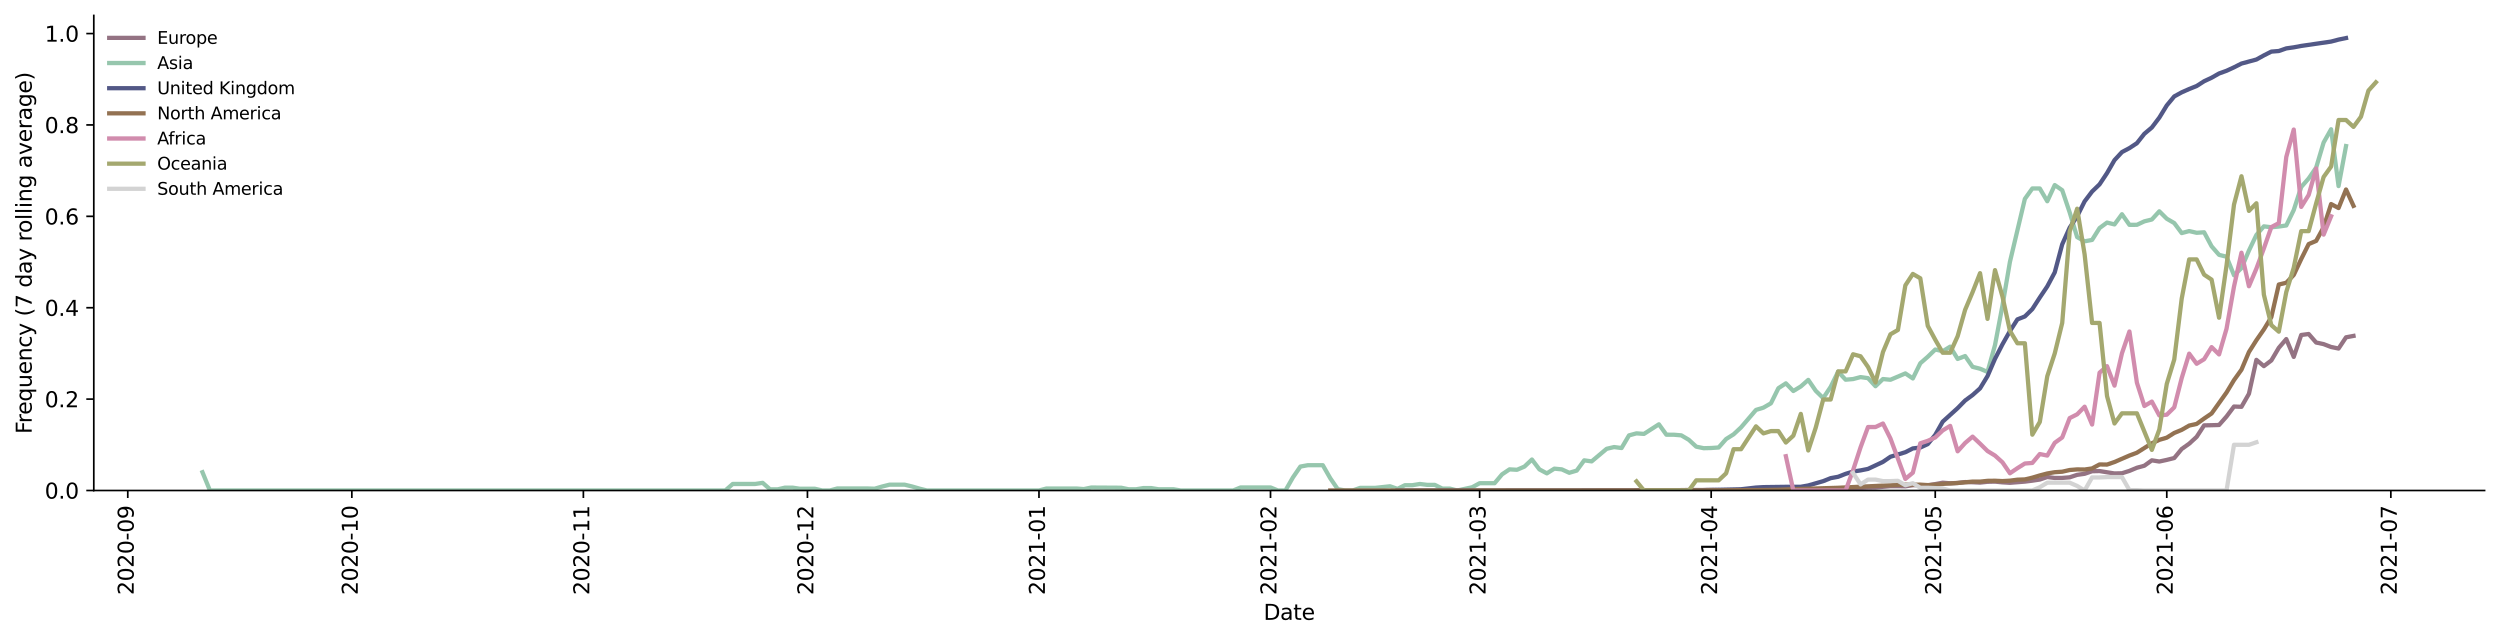 <?xml version="1.0" encoding="utf-8" standalone="no"?>
<!DOCTYPE svg PUBLIC "-//W3C//DTD SVG 1.1//EN"
  "http://www.w3.org/Graphics/SVG/1.1/DTD/svg11.dtd">
<svg height="298.621pt" version="1.1" viewBox="0 0 1166.981 298.621" width="1166.981pt" xmlns="http://www.w3.org/2000/svg" xmlns:xlink="http://www.w3.org/1999/xlink">
 <defs>
  <style type="text/css">*{stroke-linecap:butt;stroke-linejoin:round;}</style>
 </defs>
 <g id="figure_1">
  <g id="patch_1">
   <path d="M 0 298.621 
L 1166.981 298.621 
L 1166.981 0 
L 0 0 
z
" style="fill:#ffffff;"/>
  </g>
  <g id="axes_1">
   <g id="patch_2">
    <path d="M 43.781 228.96 
L 1159.781 228.96 
L 1159.781 7.2 
L 43.781 7.2 
z
" style="fill:#ffffff;"/>
   </g>
   <g id="matplotlib.axis_1">
    <g id="xtick_1">
     <g id="line2d_1">
      <defs>
       <path d="M 0 0 
L 0 3.5 
" id="m1c27487ff5" style="stroke:#000000;stroke-width:0.8;"/>
      </defs>
      <g>
       <use style="stroke:#000000;stroke-width:0.8;" x="59.644" xlink:href="#m1c27487ff5" y="228.96"/>
      </g>
     </g>
     <g id="text_1">
      <!-- 2020-09 -->
      <g transform="translate(62.404 277.743)rotate(-90)scale(0.1 -0.1)">
       <defs>
        <path d="M 1228 531 
L 3431 531 
L 3431 0 
L 469 0 
L 469 531 
Q 828 903 1448 1529 
Q 2069 2156 2228 2338 
Q 2531 2678 2651 2914 
Q 2772 3150 2772 3378 
Q 2772 3750 2511 3984 
Q 2250 4219 1831 4219 
Q 1534 4219 1204 4116 
Q 875 4013 500 3803 
L 500 4441 
Q 881 4594 1212 4672 
Q 1544 4750 1819 4750 
Q 2544 4750 2975 4387 
Q 3406 4025 3406 3419 
Q 3406 3131 3298 2873 
Q 3191 2616 2906 2266 
Q 2828 2175 2409 1742 
Q 1991 1309 1228 531 
z
" id="DejaVuSans-32" transform="scale(0.016)"/>
        <path d="M 2034 4250 
Q 1547 4250 1301 3770 
Q 1056 3291 1056 2328 
Q 1056 1369 1301 889 
Q 1547 409 2034 409 
Q 2525 409 2770 889 
Q 3016 1369 3016 2328 
Q 3016 3291 2770 3770 
Q 2525 4250 2034 4250 
z
M 2034 4750 
Q 2819 4750 3233 4129 
Q 3647 3509 3647 2328 
Q 3647 1150 3233 529 
Q 2819 -91 2034 -91 
Q 1250 -91 836 529 
Q 422 1150 422 2328 
Q 422 3509 836 4129 
Q 1250 4750 2034 4750 
z
" id="DejaVuSans-30" transform="scale(0.016)"/>
        <path d="M 313 2009 
L 1997 2009 
L 1997 1497 
L 313 1497 
L 313 2009 
z
" id="DejaVuSans-2d" transform="scale(0.016)"/>
        <path d="M 703 97 
L 703 672 
Q 941 559 1184 500 
Q 1428 441 1663 441 
Q 2288 441 2617 861 
Q 2947 1281 2994 2138 
Q 2813 1869 2534 1725 
Q 2256 1581 1919 1581 
Q 1219 1581 811 2004 
Q 403 2428 403 3163 
Q 403 3881 828 4315 
Q 1253 4750 1959 4750 
Q 2769 4750 3195 4129 
Q 3622 3509 3622 2328 
Q 3622 1225 3098 567 
Q 2575 -91 1691 -91 
Q 1453 -91 1209 -44 
Q 966 3 703 97 
z
M 1959 2075 
Q 2384 2075 2632 2365 
Q 2881 2656 2881 3163 
Q 2881 3666 2632 3958 
Q 2384 4250 1959 4250 
Q 1534 4250 1286 3958 
Q 1038 3666 1038 3163 
Q 1038 2656 1286 2365 
Q 1534 2075 1959 2075 
z
" id="DejaVuSans-39" transform="scale(0.016)"/>
       </defs>
       <use xlink:href="#DejaVuSans-32"/>
       <use x="63.623" xlink:href="#DejaVuSans-30"/>
       <use x="127.246" xlink:href="#DejaVuSans-32"/>
       <use x="190.869" xlink:href="#DejaVuSans-30"/>
       <use x="254.492" xlink:href="#DejaVuSans-2d"/>
       <use x="290.576" xlink:href="#DejaVuSans-30"/>
       <use x="354.199" xlink:href="#DejaVuSans-39"/>
      </g>
     </g>
    </g>
    <g id="xtick_2">
     <g id="line2d_2">
      <g>
       <use style="stroke:#000000;stroke-width:0.8;" x="164.237" xlink:href="#m1c27487ff5" y="228.96"/>
      </g>
     </g>
     <g id="text_2">
      <!-- 2020-10 -->
      <g transform="translate(166.996 277.743)rotate(-90)scale(0.1 -0.1)">
       <defs>
        <path d="M 794 531 
L 1825 531 
L 1825 4091 
L 703 3866 
L 703 4441 
L 1819 4666 
L 2450 4666 
L 2450 531 
L 3481 531 
L 3481 0 
L 794 0 
L 794 531 
z
" id="DejaVuSans-31" transform="scale(0.016)"/>
       </defs>
       <use xlink:href="#DejaVuSans-32"/>
       <use x="63.623" xlink:href="#DejaVuSans-30"/>
       <use x="127.246" xlink:href="#DejaVuSans-32"/>
       <use x="190.869" xlink:href="#DejaVuSans-30"/>
       <use x="254.492" xlink:href="#DejaVuSans-2d"/>
       <use x="290.576" xlink:href="#DejaVuSans-31"/>
       <use x="354.199" xlink:href="#DejaVuSans-30"/>
      </g>
     </g>
    </g>
    <g id="xtick_3">
     <g id="line2d_3">
      <g>
       <use style="stroke:#000000;stroke-width:0.8;" x="272.315" xlink:href="#m1c27487ff5" y="228.96"/>
      </g>
     </g>
     <g id="text_3">
      <!-- 2020-11 -->
      <g transform="translate(275.075 277.743)rotate(-90)scale(0.1 -0.1)">
       <use xlink:href="#DejaVuSans-32"/>
       <use x="63.623" xlink:href="#DejaVuSans-30"/>
       <use x="127.246" xlink:href="#DejaVuSans-32"/>
       <use x="190.869" xlink:href="#DejaVuSans-30"/>
       <use x="254.492" xlink:href="#DejaVuSans-2d"/>
       <use x="290.576" xlink:href="#DejaVuSans-31"/>
       <use x="354.199" xlink:href="#DejaVuSans-31"/>
      </g>
     </g>
    </g>
    <g id="xtick_4">
     <g id="line2d_4">
      <g>
       <use style="stroke:#000000;stroke-width:0.8;" x="376.908" xlink:href="#m1c27487ff5" y="228.96"/>
      </g>
     </g>
     <g id="text_4">
      <!-- 2020-12 -->
      <g transform="translate(379.667 277.743)rotate(-90)scale(0.1 -0.1)">
       <use xlink:href="#DejaVuSans-32"/>
       <use x="63.623" xlink:href="#DejaVuSans-30"/>
       <use x="127.246" xlink:href="#DejaVuSans-32"/>
       <use x="190.869" xlink:href="#DejaVuSans-30"/>
       <use x="254.492" xlink:href="#DejaVuSans-2d"/>
       <use x="290.576" xlink:href="#DejaVuSans-31"/>
       <use x="354.199" xlink:href="#DejaVuSans-32"/>
      </g>
     </g>
    </g>
    <g id="xtick_5">
     <g id="line2d_5">
      <g>
       <use style="stroke:#000000;stroke-width:0.8;" x="484.986" xlink:href="#m1c27487ff5" y="228.96"/>
      </g>
     </g>
     <g id="text_5">
      <!-- 2021-01 -->
      <g transform="translate(487.746 277.743)rotate(-90)scale(0.1 -0.1)">
       <use xlink:href="#DejaVuSans-32"/>
       <use x="63.623" xlink:href="#DejaVuSans-30"/>
       <use x="127.246" xlink:href="#DejaVuSans-32"/>
       <use x="190.869" xlink:href="#DejaVuSans-31"/>
       <use x="254.492" xlink:href="#DejaVuSans-2d"/>
       <use x="290.576" xlink:href="#DejaVuSans-30"/>
       <use x="354.199" xlink:href="#DejaVuSans-31"/>
      </g>
     </g>
    </g>
    <g id="xtick_6">
     <g id="line2d_6">
      <g>
       <use style="stroke:#000000;stroke-width:0.8;" x="593.065" xlink:href="#m1c27487ff5" y="228.96"/>
      </g>
     </g>
     <g id="text_6">
      <!-- 2021-02 -->
      <g transform="translate(595.825 277.743)rotate(-90)scale(0.1 -0.1)">
       <use xlink:href="#DejaVuSans-32"/>
       <use x="63.623" xlink:href="#DejaVuSans-30"/>
       <use x="127.246" xlink:href="#DejaVuSans-32"/>
       <use x="190.869" xlink:href="#DejaVuSans-31"/>
       <use x="254.492" xlink:href="#DejaVuSans-2d"/>
       <use x="290.576" xlink:href="#DejaVuSans-30"/>
       <use x="354.199" xlink:href="#DejaVuSans-32"/>
      </g>
     </g>
    </g>
    <g id="xtick_7">
     <g id="line2d_7">
      <g>
       <use style="stroke:#000000;stroke-width:0.8;" x="690.685" xlink:href="#m1c27487ff5" y="228.96"/>
      </g>
     </g>
     <g id="text_7">
      <!-- 2021-03 -->
      <g transform="translate(693.444 277.743)rotate(-90)scale(0.1 -0.1)">
       <defs>
        <path d="M 2597 2516 
Q 3050 2419 3304 2112 
Q 3559 1806 3559 1356 
Q 3559 666 3084 287 
Q 2609 -91 1734 -91 
Q 1441 -91 1130 -33 
Q 819 25 488 141 
L 488 750 
Q 750 597 1062 519 
Q 1375 441 1716 441 
Q 2309 441 2620 675 
Q 2931 909 2931 1356 
Q 2931 1769 2642 2001 
Q 2353 2234 1838 2234 
L 1294 2234 
L 1294 2753 
L 1863 2753 
Q 2328 2753 2575 2939 
Q 2822 3125 2822 3475 
Q 2822 3834 2567 4026 
Q 2313 4219 1838 4219 
Q 1578 4219 1281 4162 
Q 984 4106 628 3988 
L 628 4550 
Q 988 4650 1302 4700 
Q 1616 4750 1894 4750 
Q 2613 4750 3031 4423 
Q 3450 4097 3450 3541 
Q 3450 3153 3228 2886 
Q 3006 2619 2597 2516 
z
" id="DejaVuSans-33" transform="scale(0.016)"/>
       </defs>
       <use xlink:href="#DejaVuSans-32"/>
       <use x="63.623" xlink:href="#DejaVuSans-30"/>
       <use x="127.246" xlink:href="#DejaVuSans-32"/>
       <use x="190.869" xlink:href="#DejaVuSans-31"/>
       <use x="254.492" xlink:href="#DejaVuSans-2d"/>
       <use x="290.576" xlink:href="#DejaVuSans-30"/>
       <use x="354.199" xlink:href="#DejaVuSans-33"/>
      </g>
     </g>
    </g>
    <g id="xtick_8">
     <g id="line2d_8">
      <g>
       <use style="stroke:#000000;stroke-width:0.8;" x="798.763" xlink:href="#m1c27487ff5" y="228.96"/>
      </g>
     </g>
     <g id="text_8">
      <!-- 2021-04 -->
      <g transform="translate(801.523 277.743)rotate(-90)scale(0.1 -0.1)">
       <defs>
        <path d="M 2419 4116 
L 825 1625 
L 2419 1625 
L 2419 4116 
z
M 2253 4666 
L 3047 4666 
L 3047 1625 
L 3713 1625 
L 3713 1100 
L 3047 1100 
L 3047 0 
L 2419 0 
L 2419 1100 
L 313 1100 
L 313 1709 
L 2253 4666 
z
" id="DejaVuSans-34" transform="scale(0.016)"/>
       </defs>
       <use xlink:href="#DejaVuSans-32"/>
       <use x="63.623" xlink:href="#DejaVuSans-30"/>
       <use x="127.246" xlink:href="#DejaVuSans-32"/>
       <use x="190.869" xlink:href="#DejaVuSans-31"/>
       <use x="254.492" xlink:href="#DejaVuSans-2d"/>
       <use x="290.576" xlink:href="#DejaVuSans-30"/>
       <use x="354.199" xlink:href="#DejaVuSans-34"/>
      </g>
     </g>
    </g>
    <g id="xtick_9">
     <g id="line2d_9">
      <g>
       <use style="stroke:#000000;stroke-width:0.8;" x="903.356" xlink:href="#m1c27487ff5" y="228.96"/>
      </g>
     </g>
     <g id="text_9">
      <!-- 2021-05 -->
      <g transform="translate(906.115 277.743)rotate(-90)scale(0.1 -0.1)">
       <defs>
        <path d="M 691 4666 
L 3169 4666 
L 3169 4134 
L 1269 4134 
L 1269 2991 
Q 1406 3038 1543 3061 
Q 1681 3084 1819 3084 
Q 2600 3084 3056 2656 
Q 3513 2228 3513 1497 
Q 3513 744 3044 326 
Q 2575 -91 1722 -91 
Q 1428 -91 1123 -41 
Q 819 9 494 109 
L 494 744 
Q 775 591 1075 516 
Q 1375 441 1709 441 
Q 2250 441 2565 725 
Q 2881 1009 2881 1497 
Q 2881 1984 2565 2268 
Q 2250 2553 1709 2553 
Q 1456 2553 1204 2497 
Q 953 2441 691 2322 
L 691 4666 
z
" id="DejaVuSans-35" transform="scale(0.016)"/>
       </defs>
       <use xlink:href="#DejaVuSans-32"/>
       <use x="63.623" xlink:href="#DejaVuSans-30"/>
       <use x="127.246" xlink:href="#DejaVuSans-32"/>
       <use x="190.869" xlink:href="#DejaVuSans-31"/>
       <use x="254.492" xlink:href="#DejaVuSans-2d"/>
       <use x="290.576" xlink:href="#DejaVuSans-30"/>
       <use x="354.199" xlink:href="#DejaVuSans-35"/>
      </g>
     </g>
    </g>
    <g id="xtick_10">
     <g id="line2d_10">
      <g>
       <use style="stroke:#000000;stroke-width:0.8;" x="1011.434" xlink:href="#m1c27487ff5" y="228.96"/>
      </g>
     </g>
     <g id="text_10">
      <!-- 2021-06 -->
      <g transform="translate(1014.194 277.743)rotate(-90)scale(0.1 -0.1)">
       <defs>
        <path d="M 2113 2584 
Q 1688 2584 1439 2293 
Q 1191 2003 1191 1497 
Q 1191 994 1439 701 
Q 1688 409 2113 409 
Q 2538 409 2786 701 
Q 3034 994 3034 1497 
Q 3034 2003 2786 2293 
Q 2538 2584 2113 2584 
z
M 3366 4563 
L 3366 3988 
Q 3128 4100 2886 4159 
Q 2644 4219 2406 4219 
Q 1781 4219 1451 3797 
Q 1122 3375 1075 2522 
Q 1259 2794 1537 2939 
Q 1816 3084 2150 3084 
Q 2853 3084 3261 2657 
Q 3669 2231 3669 1497 
Q 3669 778 3244 343 
Q 2819 -91 2113 -91 
Q 1303 -91 875 529 
Q 447 1150 447 2328 
Q 447 3434 972 4092 
Q 1497 4750 2381 4750 
Q 2619 4750 2861 4703 
Q 3103 4656 3366 4563 
z
" id="DejaVuSans-36" transform="scale(0.016)"/>
       </defs>
       <use xlink:href="#DejaVuSans-32"/>
       <use x="63.623" xlink:href="#DejaVuSans-30"/>
       <use x="127.246" xlink:href="#DejaVuSans-32"/>
       <use x="190.869" xlink:href="#DejaVuSans-31"/>
       <use x="254.492" xlink:href="#DejaVuSans-2d"/>
       <use x="290.576" xlink:href="#DejaVuSans-30"/>
       <use x="354.199" xlink:href="#DejaVuSans-36"/>
      </g>
     </g>
    </g>
    <g id="xtick_11">
     <g id="line2d_11">
      <g>
       <use style="stroke:#000000;stroke-width:0.8;" x="1116.027" xlink:href="#m1c27487ff5" y="228.96"/>
      </g>
     </g>
     <g id="text_11">
      <!-- 2021-07 -->
      <g transform="translate(1118.786 277.743)rotate(-90)scale(0.1 -0.1)">
       <defs>
        <path d="M 525 4666 
L 3525 4666 
L 3525 4397 
L 1831 0 
L 1172 0 
L 2766 4134 
L 525 4134 
L 525 4666 
z
" id="DejaVuSans-37" transform="scale(0.016)"/>
       </defs>
       <use xlink:href="#DejaVuSans-32"/>
       <use x="63.623" xlink:href="#DejaVuSans-30"/>
       <use x="127.246" xlink:href="#DejaVuSans-32"/>
       <use x="190.869" xlink:href="#DejaVuSans-31"/>
       <use x="254.492" xlink:href="#DejaVuSans-2d"/>
       <use x="290.576" xlink:href="#DejaVuSans-30"/>
       <use x="354.199" xlink:href="#DejaVuSans-37"/>
      </g>
     </g>
    </g>
    <g id="text_12">
     <!-- Date -->
     <g transform="translate(589.83 289.341)scale(0.1 -0.1)">
      <defs>
       <path d="M 1259 4147 
L 1259 519 
L 2022 519 
Q 2988 519 3436 956 
Q 3884 1394 3884 2338 
Q 3884 3275 3436 3711 
Q 2988 4147 2022 4147 
L 1259 4147 
z
M 628 4666 
L 1925 4666 
Q 3281 4666 3915 4102 
Q 4550 3538 4550 2338 
Q 4550 1131 3912 565 
Q 3275 0 1925 0 
L 628 0 
L 628 4666 
z
" id="DejaVuSans-44" transform="scale(0.016)"/>
       <path d="M 2194 1759 
Q 1497 1759 1228 1600 
Q 959 1441 959 1056 
Q 959 750 1161 570 
Q 1363 391 1709 391 
Q 2188 391 2477 730 
Q 2766 1069 2766 1631 
L 2766 1759 
L 2194 1759 
z
M 3341 1997 
L 3341 0 
L 2766 0 
L 2766 531 
Q 2569 213 2275 61 
Q 1981 -91 1556 -91 
Q 1019 -91 701 211 
Q 384 513 384 1019 
Q 384 1609 779 1909 
Q 1175 2209 1959 2209 
L 2766 2209 
L 2766 2266 
Q 2766 2663 2505 2880 
Q 2244 3097 1772 3097 
Q 1472 3097 1187 3025 
Q 903 2953 641 2809 
L 641 3341 
Q 956 3463 1253 3523 
Q 1550 3584 1831 3584 
Q 2591 3584 2966 3190 
Q 3341 2797 3341 1997 
z
" id="DejaVuSans-61" transform="scale(0.016)"/>
       <path d="M 1172 4494 
L 1172 3500 
L 2356 3500 
L 2356 3053 
L 1172 3053 
L 1172 1153 
Q 1172 725 1289 603 
Q 1406 481 1766 481 
L 2356 481 
L 2356 0 
L 1766 0 
Q 1100 0 847 248 
Q 594 497 594 1153 
L 594 3053 
L 172 3053 
L 172 3500 
L 594 3500 
L 594 4494 
L 1172 4494 
z
" id="DejaVuSans-74" transform="scale(0.016)"/>
       <path d="M 3597 1894 
L 3597 1613 
L 953 1613 
Q 991 1019 1311 708 
Q 1631 397 2203 397 
Q 2534 397 2845 478 
Q 3156 559 3463 722 
L 3463 178 
Q 3153 47 2828 -22 
Q 2503 -91 2169 -91 
Q 1331 -91 842 396 
Q 353 884 353 1716 
Q 353 2575 817 3079 
Q 1281 3584 2069 3584 
Q 2775 3584 3186 3129 
Q 3597 2675 3597 1894 
z
M 3022 2063 
Q 3016 2534 2758 2815 
Q 2500 3097 2075 3097 
Q 1594 3097 1305 2825 
Q 1016 2553 972 2059 
L 3022 2063 
z
" id="DejaVuSans-65" transform="scale(0.016)"/>
      </defs>
      <use xlink:href="#DejaVuSans-44"/>
      <use x="77.002" xlink:href="#DejaVuSans-61"/>
      <use x="138.281" xlink:href="#DejaVuSans-74"/>
      <use x="177.49" xlink:href="#DejaVuSans-65"/>
     </g>
    </g>
   </g>
   <g id="matplotlib.axis_2">
    <g id="ytick_1">
     <g id="line2d_12">
      <defs>
       <path d="M 0 0 
L -3.5 0 
" id="m894c822cef" style="stroke:#000000;stroke-width:0.8;"/>
      </defs>
      <g>
       <use style="stroke:#000000;stroke-width:0.8;" x="43.781" xlink:href="#m894c822cef" y="228.96"/>
      </g>
     </g>
     <g id="text_13">
      <!-- 0.0 -->
      <g transform="translate(20.878 232.759)scale(0.1 -0.1)">
       <defs>
        <path d="M 684 794 
L 1344 794 
L 1344 0 
L 684 0 
L 684 794 
z
" id="DejaVuSans-2e" transform="scale(0.016)"/>
       </defs>
       <use xlink:href="#DejaVuSans-30"/>
       <use x="63.623" xlink:href="#DejaVuSans-2e"/>
       <use x="95.41" xlink:href="#DejaVuSans-30"/>
      </g>
     </g>
    </g>
    <g id="ytick_2">
     <g id="line2d_13">
      <g>
       <use style="stroke:#000000;stroke-width:0.8;" x="43.781" xlink:href="#m894c822cef" y="186.301"/>
      </g>
     </g>
     <g id="text_14">
      <!-- 0.2 -->
      <g transform="translate(20.878 190.1)scale(0.1 -0.1)">
       <use xlink:href="#DejaVuSans-30"/>
       <use x="63.623" xlink:href="#DejaVuSans-2e"/>
       <use x="95.41" xlink:href="#DejaVuSans-32"/>
      </g>
     </g>
    </g>
    <g id="ytick_3">
     <g id="line2d_14">
      <g>
       <use style="stroke:#000000;stroke-width:0.8;" x="43.781" xlink:href="#m894c822cef" y="143.642"/>
      </g>
     </g>
     <g id="text_15">
      <!-- 0.4 -->
      <g transform="translate(20.878 147.441)scale(0.1 -0.1)">
       <use xlink:href="#DejaVuSans-30"/>
       <use x="63.623" xlink:href="#DejaVuSans-2e"/>
       <use x="95.41" xlink:href="#DejaVuSans-34"/>
      </g>
     </g>
    </g>
    <g id="ytick_4">
     <g id="line2d_15">
      <g>
       <use style="stroke:#000000;stroke-width:0.8;" x="43.781" xlink:href="#m894c822cef" y="100.983"/>
      </g>
     </g>
     <g id="text_16">
      <!-- 0.6 -->
      <g transform="translate(20.878 104.782)scale(0.1 -0.1)">
       <use xlink:href="#DejaVuSans-30"/>
       <use x="63.623" xlink:href="#DejaVuSans-2e"/>
       <use x="95.41" xlink:href="#DejaVuSans-36"/>
      </g>
     </g>
    </g>
    <g id="ytick_5">
     <g id="line2d_16">
      <g>
       <use style="stroke:#000000;stroke-width:0.8;" x="43.781" xlink:href="#m894c822cef" y="58.323"/>
      </g>
     </g>
     <g id="text_17">
      <!-- 0.8 -->
      <g transform="translate(20.878 62.123)scale(0.1 -0.1)">
       <defs>
        <path d="M 2034 2216 
Q 1584 2216 1326 1975 
Q 1069 1734 1069 1313 
Q 1069 891 1326 650 
Q 1584 409 2034 409 
Q 2484 409 2743 651 
Q 3003 894 3003 1313 
Q 3003 1734 2745 1975 
Q 2488 2216 2034 2216 
z
M 1403 2484 
Q 997 2584 770 2862 
Q 544 3141 544 3541 
Q 544 4100 942 4425 
Q 1341 4750 2034 4750 
Q 2731 4750 3128 4425 
Q 3525 4100 3525 3541 
Q 3525 3141 3298 2862 
Q 3072 2584 2669 2484 
Q 3125 2378 3379 2068 
Q 3634 1759 3634 1313 
Q 3634 634 3220 271 
Q 2806 -91 2034 -91 
Q 1263 -91 848 271 
Q 434 634 434 1313 
Q 434 1759 690 2068 
Q 947 2378 1403 2484 
z
M 1172 3481 
Q 1172 3119 1398 2916 
Q 1625 2713 2034 2713 
Q 2441 2713 2670 2916 
Q 2900 3119 2900 3481 
Q 2900 3844 2670 4047 
Q 2441 4250 2034 4250 
Q 1625 4250 1398 4047 
Q 1172 3844 1172 3481 
z
" id="DejaVuSans-38" transform="scale(0.016)"/>
       </defs>
       <use xlink:href="#DejaVuSans-30"/>
       <use x="63.623" xlink:href="#DejaVuSans-2e"/>
       <use x="95.41" xlink:href="#DejaVuSans-38"/>
      </g>
     </g>
    </g>
    <g id="ytick_6">
     <g id="line2d_17">
      <g>
       <use style="stroke:#000000;stroke-width:0.8;" x="43.781" xlink:href="#m894c822cef" y="15.664"/>
      </g>
     </g>
     <g id="text_18">
      <!-- 1.0 -->
      <g transform="translate(20.878 19.464)scale(0.1 -0.1)">
       <use xlink:href="#DejaVuSans-31"/>
       <use x="63.623" xlink:href="#DejaVuSans-2e"/>
       <use x="95.41" xlink:href="#DejaVuSans-30"/>
      </g>
     </g>
    </g>
    <g id="text_19">
     <!-- Frequency (7 day rolling average) -->
     <g transform="translate(14.798 202.529)rotate(-90)scale(0.1 -0.1)">
      <defs>
       <path d="M 628 4666 
L 3309 4666 
L 3309 4134 
L 1259 4134 
L 1259 2759 
L 3109 2759 
L 3109 2228 
L 1259 2228 
L 1259 0 
L 628 0 
L 628 4666 
z
" id="DejaVuSans-46" transform="scale(0.016)"/>
       <path d="M 2631 2963 
Q 2534 3019 2420 3045 
Q 2306 3072 2169 3072 
Q 1681 3072 1420 2755 
Q 1159 2438 1159 1844 
L 1159 0 
L 581 0 
L 581 3500 
L 1159 3500 
L 1159 2956 
Q 1341 3275 1631 3429 
Q 1922 3584 2338 3584 
Q 2397 3584 2469 3576 
Q 2541 3569 2628 3553 
L 2631 2963 
z
" id="DejaVuSans-72" transform="scale(0.016)"/>
       <path d="M 947 1747 
Q 947 1113 1208 752 
Q 1469 391 1925 391 
Q 2381 391 2643 752 
Q 2906 1113 2906 1747 
Q 2906 2381 2643 2742 
Q 2381 3103 1925 3103 
Q 1469 3103 1208 2742 
Q 947 2381 947 1747 
z
M 2906 525 
Q 2725 213 2448 61 
Q 2172 -91 1784 -91 
Q 1150 -91 751 415 
Q 353 922 353 1747 
Q 353 2572 751 3078 
Q 1150 3584 1784 3584 
Q 2172 3584 2448 3432 
Q 2725 3281 2906 2969 
L 2906 3500 
L 3481 3500 
L 3481 -1331 
L 2906 -1331 
L 2906 525 
z
" id="DejaVuSans-71" transform="scale(0.016)"/>
       <path d="M 544 1381 
L 544 3500 
L 1119 3500 
L 1119 1403 
Q 1119 906 1312 657 
Q 1506 409 1894 409 
Q 2359 409 2629 706 
Q 2900 1003 2900 1516 
L 2900 3500 
L 3475 3500 
L 3475 0 
L 2900 0 
L 2900 538 
Q 2691 219 2414 64 
Q 2138 -91 1772 -91 
Q 1169 -91 856 284 
Q 544 659 544 1381 
z
M 1991 3584 
L 1991 3584 
z
" id="DejaVuSans-75" transform="scale(0.016)"/>
       <path d="M 3513 2113 
L 3513 0 
L 2938 0 
L 2938 2094 
Q 2938 2591 2744 2837 
Q 2550 3084 2163 3084 
Q 1697 3084 1428 2787 
Q 1159 2491 1159 1978 
L 1159 0 
L 581 0 
L 581 3500 
L 1159 3500 
L 1159 2956 
Q 1366 3272 1645 3428 
Q 1925 3584 2291 3584 
Q 2894 3584 3203 3211 
Q 3513 2838 3513 2113 
z
" id="DejaVuSans-6e" transform="scale(0.016)"/>
       <path d="M 3122 3366 
L 3122 2828 
Q 2878 2963 2633 3030 
Q 2388 3097 2138 3097 
Q 1578 3097 1268 2742 
Q 959 2388 959 1747 
Q 959 1106 1268 751 
Q 1578 397 2138 397 
Q 2388 397 2633 464 
Q 2878 531 3122 666 
L 3122 134 
Q 2881 22 2623 -34 
Q 2366 -91 2075 -91 
Q 1284 -91 818 406 
Q 353 903 353 1747 
Q 353 2603 823 3093 
Q 1294 3584 2113 3584 
Q 2378 3584 2631 3529 
Q 2884 3475 3122 3366 
z
" id="DejaVuSans-63" transform="scale(0.016)"/>
       <path d="M 2059 -325 
Q 1816 -950 1584 -1140 
Q 1353 -1331 966 -1331 
L 506 -1331 
L 506 -850 
L 844 -850 
Q 1081 -850 1212 -737 
Q 1344 -625 1503 -206 
L 1606 56 
L 191 3500 
L 800 3500 
L 1894 763 
L 2988 3500 
L 3597 3500 
L 2059 -325 
z
" id="DejaVuSans-79" transform="scale(0.016)"/>
       <path id="DejaVuSans-20" transform="scale(0.016)"/>
       <path d="M 1984 4856 
Q 1566 4138 1362 3434 
Q 1159 2731 1159 2009 
Q 1159 1288 1364 580 
Q 1569 -128 1984 -844 
L 1484 -844 
Q 1016 -109 783 600 
Q 550 1309 550 2009 
Q 550 2706 781 3412 
Q 1013 4119 1484 4856 
L 1984 4856 
z
" id="DejaVuSans-28" transform="scale(0.016)"/>
       <path d="M 2906 2969 
L 2906 4863 
L 3481 4863 
L 3481 0 
L 2906 0 
L 2906 525 
Q 2725 213 2448 61 
Q 2172 -91 1784 -91 
Q 1150 -91 751 415 
Q 353 922 353 1747 
Q 353 2572 751 3078 
Q 1150 3584 1784 3584 
Q 2172 3584 2448 3432 
Q 2725 3281 2906 2969 
z
M 947 1747 
Q 947 1113 1208 752 
Q 1469 391 1925 391 
Q 2381 391 2643 752 
Q 2906 1113 2906 1747 
Q 2906 2381 2643 2742 
Q 2381 3103 1925 3103 
Q 1469 3103 1208 2742 
Q 947 2381 947 1747 
z
" id="DejaVuSans-64" transform="scale(0.016)"/>
       <path d="M 1959 3097 
Q 1497 3097 1228 2736 
Q 959 2375 959 1747 
Q 959 1119 1226 758 
Q 1494 397 1959 397 
Q 2419 397 2687 759 
Q 2956 1122 2956 1747 
Q 2956 2369 2687 2733 
Q 2419 3097 1959 3097 
z
M 1959 3584 
Q 2709 3584 3137 3096 
Q 3566 2609 3566 1747 
Q 3566 888 3137 398 
Q 2709 -91 1959 -91 
Q 1206 -91 779 398 
Q 353 888 353 1747 
Q 353 2609 779 3096 
Q 1206 3584 1959 3584 
z
" id="DejaVuSans-6f" transform="scale(0.016)"/>
       <path d="M 603 4863 
L 1178 4863 
L 1178 0 
L 603 0 
L 603 4863 
z
" id="DejaVuSans-6c" transform="scale(0.016)"/>
       <path d="M 603 3500 
L 1178 3500 
L 1178 0 
L 603 0 
L 603 3500 
z
M 603 4863 
L 1178 4863 
L 1178 4134 
L 603 4134 
L 603 4863 
z
" id="DejaVuSans-69" transform="scale(0.016)"/>
       <path d="M 2906 1791 
Q 2906 2416 2648 2759 
Q 2391 3103 1925 3103 
Q 1463 3103 1205 2759 
Q 947 2416 947 1791 
Q 947 1169 1205 825 
Q 1463 481 1925 481 
Q 2391 481 2648 825 
Q 2906 1169 2906 1791 
z
M 3481 434 
Q 3481 -459 3084 -895 
Q 2688 -1331 1869 -1331 
Q 1566 -1331 1297 -1286 
Q 1028 -1241 775 -1147 
L 775 -588 
Q 1028 -725 1275 -790 
Q 1522 -856 1778 -856 
Q 2344 -856 2625 -561 
Q 2906 -266 2906 331 
L 2906 616 
Q 2728 306 2450 153 
Q 2172 0 1784 0 
Q 1141 0 747 490 
Q 353 981 353 1791 
Q 353 2603 747 3093 
Q 1141 3584 1784 3584 
Q 2172 3584 2450 3431 
Q 2728 3278 2906 2969 
L 2906 3500 
L 3481 3500 
L 3481 434 
z
" id="DejaVuSans-67" transform="scale(0.016)"/>
       <path d="M 191 3500 
L 800 3500 
L 1894 563 
L 2988 3500 
L 3597 3500 
L 2284 0 
L 1503 0 
L 191 3500 
z
" id="DejaVuSans-76" transform="scale(0.016)"/>
       <path d="M 513 4856 
L 1013 4856 
Q 1481 4119 1714 3412 
Q 1947 2706 1947 2009 
Q 1947 1309 1714 600 
Q 1481 -109 1013 -844 
L 513 -844 
Q 928 -128 1133 580 
Q 1338 1288 1338 2009 
Q 1338 2731 1133 3434 
Q 928 4138 513 4856 
z
" id="DejaVuSans-29" transform="scale(0.016)"/>
      </defs>
      <use xlink:href="#DejaVuSans-46"/>
      <use x="50.27" xlink:href="#DejaVuSans-72"/>
      <use x="89.133" xlink:href="#DejaVuSans-65"/>
      <use x="150.656" xlink:href="#DejaVuSans-71"/>
      <use x="214.133" xlink:href="#DejaVuSans-75"/>
      <use x="277.512" xlink:href="#DejaVuSans-65"/>
      <use x="339.035" xlink:href="#DejaVuSans-6e"/>
      <use x="402.414" xlink:href="#DejaVuSans-63"/>
      <use x="457.395" xlink:href="#DejaVuSans-79"/>
      <use x="516.574" xlink:href="#DejaVuSans-20"/>
      <use x="548.361" xlink:href="#DejaVuSans-28"/>
      <use x="587.375" xlink:href="#DejaVuSans-37"/>
      <use x="650.998" xlink:href="#DejaVuSans-20"/>
      <use x="682.785" xlink:href="#DejaVuSans-64"/>
      <use x="746.262" xlink:href="#DejaVuSans-61"/>
      <use x="807.541" xlink:href="#DejaVuSans-79"/>
      <use x="866.721" xlink:href="#DejaVuSans-20"/>
      <use x="898.508" xlink:href="#DejaVuSans-72"/>
      <use x="937.371" xlink:href="#DejaVuSans-6f"/>
      <use x="998.553" xlink:href="#DejaVuSans-6c"/>
      <use x="1026.336" xlink:href="#DejaVuSans-6c"/>
      <use x="1054.119" xlink:href="#DejaVuSans-69"/>
      <use x="1081.902" xlink:href="#DejaVuSans-6e"/>
      <use x="1145.281" xlink:href="#DejaVuSans-67"/>
      <use x="1208.758" xlink:href="#DejaVuSans-20"/>
      <use x="1240.545" xlink:href="#DejaVuSans-61"/>
      <use x="1301.824" xlink:href="#DejaVuSans-76"/>
      <use x="1361.004" xlink:href="#DejaVuSans-65"/>
      <use x="1422.527" xlink:href="#DejaVuSans-72"/>
      <use x="1463.641" xlink:href="#DejaVuSans-61"/>
      <use x="1524.92" xlink:href="#DejaVuSans-67"/>
      <use x="1588.396" xlink:href="#DejaVuSans-65"/>
      <use x="1649.92" xlink:href="#DejaVuSans-29"/>
     </g>
    </g>
   </g>
   <g id="line2d_18">
    <path clip-path="url(#pa8b61e7e83)" d="M 763.899 228.931 
L 767.386 228.926 
L 770.872 228.859 
L 774.359 228.859 
L 777.845 228.859 
L 781.331 228.859 
L 784.818 228.771 
L 788.304 228.725 
L 791.791 228.725 
L 795.277 228.725 
L 798.763 228.685 
L 802.25 228.775 
L 805.736 228.889 
L 809.223 228.889 
L 812.709 228.824 
L 816.195 228.815 
L 819.682 228.727 
L 823.168 228.674 
L 826.655 228.606 
L 830.141 228.671 
L 833.628 228.591 
L 837.114 228.635 
L 840.6 228.641 
L 844.087 228.603 
L 847.573 228.537 
L 851.06 228.609 
L 854.546 228.442 
L 858.032 228.226 
L 861.519 228.128 
L 865.005 227.995 
L 868.492 227.75 
L 871.978 227.612 
L 875.464 227.567 
L 878.951 227.24 
L 882.437 226.945 
L 885.924 226.938 
L 889.41 227.006 
L 892.897 226.496 
L 896.383 226.474 
L 899.869 226.566 
L 903.356 225.979 
L 906.842 225.32 
L 910.329 225.6 
L 913.815 225.441 
L 917.301 225.033 
L 920.788 225.101 
L 924.274 225.272 
L 927.761 224.897 
L 931.247 224.818 
L 934.733 225.157 
L 938.22 225.368 
L 941.706 225.088 
L 945.193 224.811 
L 948.679 224.372 
L 952.166 223.847 
L 955.652 222.667 
L 959.138 223.111 
L 962.625 223.088 
L 966.111 222.81 
L 969.598 221.656 
L 973.084 221.161 
L 976.57 219.969 
L 980.057 219.883 
L 983.543 220.458 
L 987.03 221.002 
L 990.516 220.914 
L 994.002 219.805 
L 997.489 218.346 
L 1000.975 217.389 
L 1004.462 214.88 
L 1007.948 215.437 
L 1011.434 214.677 
L 1014.921 213.805 
L 1018.407 209.575 
L 1021.894 207.113 
L 1025.38 203.908 
L 1028.867 198.562 
L 1032.353 198.482 
L 1035.839 198.38 
L 1039.326 194.421 
L 1042.812 189.766 
L 1046.299 189.899 
L 1049.785 183.821 
L 1053.271 167.986 
L 1056.758 170.903 
L 1060.244 168.255 
L 1063.731 162.351 
L 1067.217 158.281 
L 1070.703 166.596 
L 1074.19 156.374 
L 1077.676 155.907 
L 1081.163 159.891 
L 1084.649 160.635 
L 1088.136 161.973 
L 1091.622 162.691 
L 1095.108 157.457 
L 1098.595 156.803 
" style="fill:none;stroke:#947383;stroke-linecap:square;stroke-width:2;"/>
   </g>
   <g id="line2d_19">
    <path clip-path="url(#pa8b61e7e83)" d="M 94.509 220.428 
L 97.995 228.96 
L 338.557 228.96 
L 342.044 225.913 
L 352.503 225.913 
L 355.989 225.386 
L 359.476 228.433 
L 362.962 228.433 
L 366.449 227.628 
L 369.935 227.628 
L 373.421 228.155 
L 380.394 228.155 
L 383.881 228.96 
L 387.367 228.96 
L 390.853 228.012 
L 404.799 228.012 
L 408.285 228.124 
L 411.772 227.108 
L 415.258 226.237 
L 422.231 226.237 
L 425.718 227.074 
L 429.204 228.089 
L 432.69 228.96 
L 484.986 228.96 
L 488.473 228.033 
L 502.419 228.033 
L 505.905 228.304 
L 509.391 227.581 
L 523.337 227.668 
L 526.823 228.391 
L 530.31 228.391 
L 533.796 227.815 
L 537.283 227.815 
L 540.769 228.384 
L 547.742 228.384 
L 551.228 228.96 
L 575.633 228.96 
L 579.12 227.538 
L 593.065 227.538 
L 596.552 228.96 
L 600.038 228.96 
L 603.524 222.866 
L 607.011 217.787 
L 610.497 217.151 
L 617.47 217.151 
L 620.957 223.245 
L 624.443 228.323 
L 627.929 228.96 
L 631.416 228.96 
L 634.902 227.741 
L 641.875 227.741 
L 648.848 226.988 
L 652.334 228.207 
L 655.821 226.478 
L 659.307 226.478 
L 662.793 225.919 
L 666.28 226.342 
L 669.766 226.342 
L 673.253 228.071 
L 676.739 228.071 
L 680.225 228.96 
L 687.198 227.448 
L 690.685 225.561 
L 697.658 225.561 
L 701.144 221.424 
L 704.63 219.093 
L 708.117 219.296 
L 711.603 217.799 
L 715.09 214.502 
L 718.576 219.099 
L 722.062 220.957 
L 725.549 218.763 
L 729.035 219.099 
L 732.522 220.69 
L 736.008 219.667 
L 739.494 214.886 
L 742.981 215.369 
L 749.954 209.507 
L 753.44 208.681 
L 756.927 209.14 
L 760.413 203.234 
L 763.899 202.288 
L 767.386 202.542 
L 774.359 198.063 
L 777.845 202.913 
L 781.331 202.927 
L 784.818 203.217 
L 788.304 205.282 
L 791.791 208.499 
L 795.277 209.216 
L 798.763 209.126 
L 802.25 208.881 
L 805.736 204.939 
L 809.223 202.747 
L 812.709 199.492 
L 819.682 191.345 
L 823.168 190.277 
L 826.655 188.261 
L 830.141 181.211 
L 833.628 178.943 
L 837.114 182.515 
L 840.6 180.4 
L 844.087 177.332 
L 847.573 182.427 
L 851.06 185.827 
L 854.546 180.573 
L 858.032 173.504 
L 861.519 177.238 
L 865.005 176.942 
L 868.492 176.025 
L 871.978 176.515 
L 875.464 180.284 
L 878.951 176.931 
L 882.437 177.274 
L 889.41 174.309 
L 892.897 176.657 
L 896.383 169.569 
L 899.869 166.531 
L 903.356 163.154 
L 906.842 163.963 
L 910.329 161.812 
L 913.815 167.547 
L 917.301 166.208 
L 920.788 171.233 
L 924.274 172.117 
L 927.761 173.605 
L 931.247 161.099 
L 934.733 142.642 
L 938.22 122.237 
L 945.193 92.838 
L 948.679 87.974 
L 952.166 87.984 
L 955.652 93.938 
L 959.138 86.395 
L 962.625 88.783 
L 966.111 99.159 
L 969.598 110.686 
L 973.084 112.649 
L 976.57 112 
L 980.057 106.45 
L 983.543 103.895 
L 987.03 104.758 
L 990.516 100.002 
L 994.002 104.956 
L 997.489 104.944 
L 1000.975 103.32 
L 1004.462 102.467 
L 1007.948 98.637 
L 1011.434 102.103 
L 1014.921 104.122 
L 1018.407 108.798 
L 1021.894 107.862 
L 1025.38 108.663 
L 1028.867 108.43 
L 1032.353 114.969 
L 1035.839 118.965 
L 1039.326 119.821 
L 1042.812 128.496 
L 1046.299 125.16 
L 1049.785 116.97 
L 1053.271 109.669 
L 1056.758 105.66 
L 1060.244 106.088 
L 1063.731 105.752 
L 1067.217 105.248 
L 1070.703 98.053 
L 1074.19 87.283 
L 1077.676 83.3 
L 1081.163 78.233 
L 1084.649 66.533 
L 1088.136 60.341 
L 1091.622 86.851 
L 1095.108 68.187 
L 1095.108 68.187 
" style="fill:none;stroke:#96c6ad;stroke-linecap:square;stroke-width:2;"/>
   </g>
   <g id="line2d_20">
    <path clip-path="url(#pa8b61e7e83)" d="M 652.334 228.941 
L 673.253 228.96 
L 791.791 228.856 
L 812.709 228.38 
L 819.682 227.586 
L 823.168 227.389 
L 833.628 227.246 
L 840.6 227.222 
L 844.087 226.608 
L 851.06 224.597 
L 854.546 223.198 
L 858.032 222.557 
L 861.519 221.19 
L 865.005 220.115 
L 868.492 219.58 
L 871.978 218.876 
L 878.951 215.6 
L 882.437 213.207 
L 889.41 211.088 
L 892.897 209.322 
L 896.383 208.906 
L 899.869 207.305 
L 903.356 202.994 
L 906.842 196.82 
L 913.815 190.511 
L 917.301 186.96 
L 920.788 184.4 
L 924.274 181.283 
L 927.761 175.557 
L 931.247 167.491 
L 934.733 160.719 
L 938.22 154.562 
L 941.706 149.092 
L 945.193 147.717 
L 948.679 144.276 
L 952.166 138.874 
L 955.652 133.686 
L 959.138 127.142 
L 962.625 114.053 
L 966.111 106.277 
L 969.598 100.965 
L 973.084 93.997 
L 976.57 89.404 
L 980.057 86.045 
L 983.543 80.801 
L 987.03 74.753 
L 990.516 70.989 
L 994.002 69.137 
L 997.489 66.838 
L 1000.975 62.443 
L 1004.462 59.513 
L 1007.948 54.909 
L 1011.434 49.216 
L 1014.921 45.008 
L 1018.407 43.098 
L 1021.894 41.551 
L 1025.38 40.15 
L 1028.867 37.922 
L 1032.353 36.287 
L 1035.839 34.302 
L 1039.326 33.042 
L 1042.812 31.433 
L 1046.299 29.667 
L 1053.271 27.783 
L 1056.758 25.857 
L 1060.244 24.089 
L 1063.731 23.811 
L 1067.217 22.592 
L 1070.703 22.094 
L 1074.19 21.441 
L 1088.136 19.406 
L 1091.622 18.482 
L 1095.108 17.76 
L 1095.108 17.76 
" style="fill:none;stroke:#525886;stroke-linecap:square;stroke-width:2;"/>
   </g>
   <g id="line2d_21">
    <path clip-path="url(#pa8b61e7e83)" d="M 620.957 228.937 
L 638.389 228.96 
L 795.277 228.876 
L 802.25 228.856 
L 823.168 228.732 
L 830.141 228.613 
L 837.114 228.321 
L 858.032 227.695 
L 885.924 226.346 
L 889.41 226.251 
L 896.383 226.224 
L 899.869 226.445 
L 903.356 226.229 
L 906.842 225.885 
L 913.815 225.464 
L 920.788 224.805 
L 924.274 224.819 
L 927.761 224.454 
L 931.247 224.408 
L 934.733 224.569 
L 938.22 224.378 
L 941.706 223.917 
L 945.193 223.79 
L 948.679 222.968 
L 952.166 221.932 
L 955.652 221.013 
L 959.138 220.424 
L 962.625 220.191 
L 966.111 219.399 
L 969.598 219.116 
L 973.084 219.169 
L 976.57 218.663 
L 980.057 216.803 
L 983.543 216.861 
L 987.03 215.661 
L 994.002 212.636 
L 997.489 211.328 
L 1004.462 206.924 
L 1007.948 205.323 
L 1011.434 204.291 
L 1014.921 202.098 
L 1018.407 200.653 
L 1021.894 198.647 
L 1025.38 197.879 
L 1028.867 195.368 
L 1032.353 193.004 
L 1039.326 183.214 
L 1042.812 177.43 
L 1046.299 172.579 
L 1049.785 164.329 
L 1053.271 158.803 
L 1056.758 153.788 
L 1060.244 148.026 
L 1063.731 132.816 
L 1067.217 131.984 
L 1070.703 128.336 
L 1074.19 120.928 
L 1077.676 113.934 
L 1081.163 112.453 
L 1084.649 106.093 
L 1088.136 95.251 
L 1091.622 97.11 
L 1095.108 88.46 
L 1098.595 96.092 
L 1098.595 96.092 
" style="fill:none;stroke:#937252;stroke-linecap:square;stroke-width:2;"/>
   </g>
   <g id="line2d_22">
    <path clip-path="url(#pa8b61e7e83)" d="M 833.628 212.963 
L 837.114 228.96 
L 840.6 228.96 
L 844.087 228.96 
L 847.573 228.96 
L 851.06 228.96 
L 854.546 228.96 
L 858.032 228.96 
L 861.519 228.96 
L 865.005 219.48 
L 868.492 208.815 
L 871.978 199.336 
L 875.464 199.336 
L 878.951 197.695 
L 882.437 204.665 
L 885.924 214.075 
L 889.41 223.555 
L 892.897 220.647 
L 896.383 206.93 
L 899.869 205.783 
L 903.356 204.194 
L 906.842 200.912 
L 910.329 198.802 
L 913.815 210.663 
L 917.301 206.791 
L 920.788 203.818 
L 924.274 207.099 
L 927.761 210.538 
L 931.247 212.659 
L 934.733 215.811 
L 938.22 220.918 
L 941.706 218.548 
L 945.193 216.364 
L 948.679 216.099 
L 952.166 211.942 
L 955.652 212.653 
L 959.138 206.7 
L 962.625 204.19 
L 966.111 195.166 
L 969.598 193.401 
L 973.084 189.846 
L 976.57 198.17 
L 980.057 173.972 
L 983.543 170.925 
L 987.03 180.004 
L 990.516 164.895 
L 994.002 154.738 
L 997.489 178.646 
L 1000.975 189.514 
L 1004.462 187.451 
L 1007.948 193.926 
L 1011.434 193.573 
L 1014.921 190.138 
L 1018.407 176.469 
L 1021.894 165.086 
L 1025.38 169.809 
L 1028.867 167.679 
L 1032.353 162.036 
L 1035.839 165.449 
L 1039.326 153.451 
L 1042.812 133.77 
L 1046.299 117.97 
L 1049.785 133.612 
L 1053.271 125.382 
L 1056.758 115.948 
L 1060.244 106 
L 1063.731 104.165 
L 1067.217 73.274 
L 1070.703 60.476 
L 1074.19 96.572 
L 1077.676 91.008 
L 1081.163 78.623 
L 1084.649 109.514 
L 1088.136 100.983 
" style="fill:none;stroke:#d18cad;stroke-linecap:square;stroke-width:2;"/>
   </g>
   <g id="line2d_23">
    <path clip-path="url(#pa8b61e7e83)" d="M 763.899 224.694 
L 767.386 228.96 
L 770.872 228.96 
L 774.359 228.96 
L 777.845 228.96 
L 781.331 228.96 
L 784.818 228.96 
L 788.304 228.96 
L 791.791 224.22 
L 795.277 224.22 
L 798.763 224.22 
L 802.25 224.22 
L 805.736 220.939 
L 809.223 209.681 
L 812.709 209.681 
L 816.195 204.349 
L 819.682 199.017 
L 823.168 202.298 
L 826.655 201.232 
L 830.141 201.232 
L 833.628 206.564 
L 837.114 203.365 
L 840.6 193.208 
L 844.087 210.271 
L 847.573 199.606 
L 851.06 186.481 
L 854.546 186.481 
L 858.032 173.369 
L 861.519 173.369 
L 865.005 165.37 
L 868.492 166.308 
L 871.978 171.285 
L 875.464 178.556 
L 878.951 164.337 
L 882.437 156.057 
L 885.924 154.026 
L 889.41 133.204 
L 892.897 127.872 
L 896.383 129.903 
L 899.869 152.106 
L 903.356 158.569 
L 906.842 164.664 
L 910.329 164.664 
L 913.815 156.944 
L 917.301 144.621 
L 920.788 136.38 
L 924.274 127.515 
L 927.761 148.845 
L 931.247 126.093 
L 934.733 138.417 
L 938.22 154.414 
L 941.706 160.231 
L 945.193 160.231 
L 948.679 202.891 
L 952.166 196.966 
L 955.652 175.636 
L 959.138 164.971 
L 962.625 150.752 
L 966.111 108.092 
L 969.598 97.428 
L 973.084 118.757 
L 976.57 150.752 
L 980.057 150.752 
L 983.543 184.879 
L 987.03 197.677 
L 990.516 192.937 
L 994.002 192.937 
L 997.489 192.937 
L 1000.975 201.469 
L 1004.462 210 
L 1007.948 200.521 
L 1011.434 179.191 
L 1014.921 167.815 
L 1018.407 139.376 
L 1021.894 121.093 
L 1025.38 121.093 
L 1028.867 128.203 
L 1032.353 130.53 
L 1035.839 148.305 
L 1039.326 123.928 
L 1042.812 95.489 
L 1046.299 82.285 
L 1049.785 98.443 
L 1053.271 94.888 
L 1056.758 137.548 
L 1060.244 151.767 
L 1063.731 154.814 
L 1067.217 136.329 
L 1070.703 124.953 
L 1074.19 107.889 
L 1077.676 107.889 
L 1081.163 94.939 
L 1084.649 82.615 
L 1088.136 77.74 
L 1091.622 56.023 
L 1095.108 56.023 
L 1098.595 59.222 
L 1102.081 54.482 
L 1105.568 42.294 
L 1109.054 38.416 
" style="fill:none;stroke:#a4a86f;stroke-linecap:square;stroke-width:2;"/>
   </g>
   <g id="line2d_24">
    <path clip-path="url(#pa8b61e7e83)" d="M 865.005 220.784 
L 868.492 226.116 
L 871.978 223.871 
L 875.464 223.871 
L 878.951 224.582 
L 882.437 224.582 
L 885.924 224.438 
L 889.41 226.492 
L 892.897 225.565 
L 896.383 227.698 
L 899.869 227.698 
L 903.356 227.842 
L 906.842 228.033 
L 910.329 228.96 
L 913.815 228.96 
L 917.301 228.96 
L 920.788 228.96 
L 924.274 228.96 
L 927.761 228.96 
L 931.247 228.96 
L 934.733 228.96 
L 938.22 228.96 
L 941.706 228.96 
L 945.193 228.96 
L 948.679 228.96 
L 952.166 227.436 
L 955.652 225.317 
L 959.138 225.317 
L 962.625 225.317 
L 966.111 225.317 
L 969.598 226.84 
L 973.084 228.96 
L 976.57 222.866 
L 980.057 222.866 
L 983.543 222.702 
L 987.03 222.702 
L 990.516 222.702 
L 994.002 228.796 
L 997.489 228.796 
L 1000.975 228.96 
L 1004.462 228.96 
L 1007.948 228.96 
L 1011.434 228.96 
L 1014.921 228.96 
L 1018.407 228.96 
L 1021.894 228.96 
L 1025.38 228.96 
L 1028.867 228.96 
L 1032.353 228.96 
L 1035.839 228.96 
L 1039.326 228.96 
L 1042.812 207.63 
L 1046.299 207.63 
L 1049.785 207.63 
L 1053.271 206.445 
" style="fill:none;stroke:#d3d3d3;stroke-linecap:square;stroke-width:2;"/>
   </g>
   <g id="patch_3">
    <path d="M 43.781 228.96 
L 43.781 7.2 
" style="fill:none;stroke:#000000;stroke-linecap:square;stroke-linejoin:miter;stroke-width:0.8;"/>
   </g>
   <g id="patch_4">
    <path d="M 43.781 228.96 
L 1159.781 228.96 
" style="fill:none;stroke:#000000;stroke-linecap:square;stroke-linejoin:miter;stroke-width:0.8;"/>
   </g>
   <g id="legend_1">
    <g id="line2d_25">
     <path d="M 50.981 17.679 
L 66.981 17.679 
" style="fill:none;stroke:#947383;stroke-linecap:square;stroke-width:2;"/>
    </g>
    <g id="line2d_26"/>
    <g id="text_20">
     <!-- Europe -->
     <g transform="translate(73.381 20.479)scale(0.08 -0.08)">
      <defs>
       <path d="M 628 4666 
L 3578 4666 
L 3578 4134 
L 1259 4134 
L 1259 2753 
L 3481 2753 
L 3481 2222 
L 1259 2222 
L 1259 531 
L 3634 531 
L 3634 0 
L 628 0 
L 628 4666 
z
" id="DejaVuSans-45" transform="scale(0.016)"/>
       <path d="M 1159 525 
L 1159 -1331 
L 581 -1331 
L 581 3500 
L 1159 3500 
L 1159 2969 
Q 1341 3281 1617 3432 
Q 1894 3584 2278 3584 
Q 2916 3584 3314 3078 
Q 3713 2572 3713 1747 
Q 3713 922 3314 415 
Q 2916 -91 2278 -91 
Q 1894 -91 1617 61 
Q 1341 213 1159 525 
z
M 3116 1747 
Q 3116 2381 2855 2742 
Q 2594 3103 2138 3103 
Q 1681 3103 1420 2742 
Q 1159 2381 1159 1747 
Q 1159 1113 1420 752 
Q 1681 391 2138 391 
Q 2594 391 2855 752 
Q 3116 1113 3116 1747 
z
" id="DejaVuSans-70" transform="scale(0.016)"/>
      </defs>
      <use xlink:href="#DejaVuSans-45"/>
      <use x="63.184" xlink:href="#DejaVuSans-75"/>
      <use x="126.562" xlink:href="#DejaVuSans-72"/>
      <use x="165.426" xlink:href="#DejaVuSans-6f"/>
      <use x="226.607" xlink:href="#DejaVuSans-70"/>
      <use x="290.084" xlink:href="#DejaVuSans-65"/>
     </g>
    </g>
    <g id="line2d_27">
     <path d="M 50.981 29.421 
L 66.981 29.421 
" style="fill:none;stroke:#96c6ad;stroke-linecap:square;stroke-width:2;"/>
    </g>
    <g id="line2d_28"/>
    <g id="text_21">
     <!-- Asia -->
     <g transform="translate(73.381 32.221)scale(0.08 -0.08)">
      <defs>
       <path d="M 2188 4044 
L 1331 1722 
L 3047 1722 
L 2188 4044 
z
M 1831 4666 
L 2547 4666 
L 4325 0 
L 3669 0 
L 3244 1197 
L 1141 1197 
L 716 0 
L 50 0 
L 1831 4666 
z
" id="DejaVuSans-41" transform="scale(0.016)"/>
       <path d="M 2834 3397 
L 2834 2853 
Q 2591 2978 2328 3040 
Q 2066 3103 1784 3103 
Q 1356 3103 1142 2972 
Q 928 2841 928 2578 
Q 928 2378 1081 2264 
Q 1234 2150 1697 2047 
L 1894 2003 
Q 2506 1872 2764 1633 
Q 3022 1394 3022 966 
Q 3022 478 2636 193 
Q 2250 -91 1575 -91 
Q 1294 -91 989 -36 
Q 684 19 347 128 
L 347 722 
Q 666 556 975 473 
Q 1284 391 1588 391 
Q 1994 391 2212 530 
Q 2431 669 2431 922 
Q 2431 1156 2273 1281 
Q 2116 1406 1581 1522 
L 1381 1569 
Q 847 1681 609 1914 
Q 372 2147 372 2553 
Q 372 3047 722 3315 
Q 1072 3584 1716 3584 
Q 2034 3584 2315 3537 
Q 2597 3491 2834 3397 
z
" id="DejaVuSans-73" transform="scale(0.016)"/>
      </defs>
      <use xlink:href="#DejaVuSans-41"/>
      <use x="68.408" xlink:href="#DejaVuSans-73"/>
      <use x="120.508" xlink:href="#DejaVuSans-69"/>
      <use x="148.291" xlink:href="#DejaVuSans-61"/>
     </g>
    </g>
    <g id="line2d_29">
     <path d="M 50.981 41.164 
L 66.981 41.164 
" style="fill:none;stroke:#525886;stroke-linecap:square;stroke-width:2;"/>
    </g>
    <g id="line2d_30"/>
    <g id="text_22">
     <!-- United Kingdom -->
     <g transform="translate(73.381 43.964)scale(0.08 -0.08)">
      <defs>
       <path d="M 556 4666 
L 1191 4666 
L 1191 1831 
Q 1191 1081 1462 751 
Q 1734 422 2344 422 
Q 2950 422 3222 751 
Q 3494 1081 3494 1831 
L 3494 4666 
L 4128 4666 
L 4128 1753 
Q 4128 841 3676 375 
Q 3225 -91 2344 -91 
Q 1459 -91 1007 375 
Q 556 841 556 1753 
L 556 4666 
z
" id="DejaVuSans-55" transform="scale(0.016)"/>
       <path d="M 628 4666 
L 1259 4666 
L 1259 2694 
L 3353 4666 
L 4166 4666 
L 1850 2491 
L 4331 0 
L 3500 0 
L 1259 2247 
L 1259 0 
L 628 0 
L 628 4666 
z
" id="DejaVuSans-4b" transform="scale(0.016)"/>
       <path d="M 3328 2828 
Q 3544 3216 3844 3400 
Q 4144 3584 4550 3584 
Q 5097 3584 5394 3201 
Q 5691 2819 5691 2113 
L 5691 0 
L 5113 0 
L 5113 2094 
Q 5113 2597 4934 2840 
Q 4756 3084 4391 3084 
Q 3944 3084 3684 2787 
Q 3425 2491 3425 1978 
L 3425 0 
L 2847 0 
L 2847 2094 
Q 2847 2600 2669 2842 
Q 2491 3084 2119 3084 
Q 1678 3084 1418 2786 
Q 1159 2488 1159 1978 
L 1159 0 
L 581 0 
L 581 3500 
L 1159 3500 
L 1159 2956 
Q 1356 3278 1631 3431 
Q 1906 3584 2284 3584 
Q 2666 3584 2933 3390 
Q 3200 3197 3328 2828 
z
" id="DejaVuSans-6d" transform="scale(0.016)"/>
      </defs>
      <use xlink:href="#DejaVuSans-55"/>
      <use x="73.193" xlink:href="#DejaVuSans-6e"/>
      <use x="136.572" xlink:href="#DejaVuSans-69"/>
      <use x="164.355" xlink:href="#DejaVuSans-74"/>
      <use x="203.564" xlink:href="#DejaVuSans-65"/>
      <use x="265.088" xlink:href="#DejaVuSans-64"/>
      <use x="328.564" xlink:href="#DejaVuSans-20"/>
      <use x="360.352" xlink:href="#DejaVuSans-4b"/>
      <use x="425.928" xlink:href="#DejaVuSans-69"/>
      <use x="453.711" xlink:href="#DejaVuSans-6e"/>
      <use x="517.09" xlink:href="#DejaVuSans-67"/>
      <use x="580.566" xlink:href="#DejaVuSans-64"/>
      <use x="644.043" xlink:href="#DejaVuSans-6f"/>
      <use x="705.225" xlink:href="#DejaVuSans-6d"/>
     </g>
    </g>
    <g id="line2d_31">
     <path d="M 50.981 52.906 
L 66.981 52.906 
" style="fill:none;stroke:#937252;stroke-linecap:square;stroke-width:2;"/>
    </g>
    <g id="line2d_32"/>
    <g id="text_23">
     <!-- North America -->
     <g transform="translate(73.381 55.706)scale(0.08 -0.08)">
      <defs>
       <path d="M 628 4666 
L 1478 4666 
L 3547 763 
L 3547 4666 
L 4159 4666 
L 4159 0 
L 3309 0 
L 1241 3903 
L 1241 0 
L 628 0 
L 628 4666 
z
" id="DejaVuSans-4e" transform="scale(0.016)"/>
       <path d="M 3513 2113 
L 3513 0 
L 2938 0 
L 2938 2094 
Q 2938 2591 2744 2837 
Q 2550 3084 2163 3084 
Q 1697 3084 1428 2787 
Q 1159 2491 1159 1978 
L 1159 0 
L 581 0 
L 581 4863 
L 1159 4863 
L 1159 2956 
Q 1366 3272 1645 3428 
Q 1925 3584 2291 3584 
Q 2894 3584 3203 3211 
Q 3513 2838 3513 2113 
z
" id="DejaVuSans-68" transform="scale(0.016)"/>
      </defs>
      <use xlink:href="#DejaVuSans-4e"/>
      <use x="74.805" xlink:href="#DejaVuSans-6f"/>
      <use x="135.986" xlink:href="#DejaVuSans-72"/>
      <use x="177.1" xlink:href="#DejaVuSans-74"/>
      <use x="216.309" xlink:href="#DejaVuSans-68"/>
      <use x="279.688" xlink:href="#DejaVuSans-20"/>
      <use x="311.475" xlink:href="#DejaVuSans-41"/>
      <use x="379.883" xlink:href="#DejaVuSans-6d"/>
      <use x="477.295" xlink:href="#DejaVuSans-65"/>
      <use x="538.818" xlink:href="#DejaVuSans-72"/>
      <use x="579.932" xlink:href="#DejaVuSans-69"/>
      <use x="607.715" xlink:href="#DejaVuSans-63"/>
      <use x="662.695" xlink:href="#DejaVuSans-61"/>
     </g>
    </g>
    <g id="line2d_33">
     <path d="M 50.981 64.649 
L 66.981 64.649 
" style="fill:none;stroke:#d18cad;stroke-linecap:square;stroke-width:2;"/>
    </g>
    <g id="line2d_34"/>
    <g id="text_24">
     <!-- Africa -->
     <g transform="translate(73.381 67.449)scale(0.08 -0.08)">
      <defs>
       <path d="M 2375 4863 
L 2375 4384 
L 1825 4384 
Q 1516 4384 1395 4259 
Q 1275 4134 1275 3809 
L 1275 3500 
L 2222 3500 
L 2222 3053 
L 1275 3053 
L 1275 0 
L 697 0 
L 697 3053 
L 147 3053 
L 147 3500 
L 697 3500 
L 697 3744 
Q 697 4328 969 4595 
Q 1241 4863 1831 4863 
L 2375 4863 
z
" id="DejaVuSans-66" transform="scale(0.016)"/>
      </defs>
      <use xlink:href="#DejaVuSans-41"/>
      <use x="64.783" xlink:href="#DejaVuSans-66"/>
      <use x="99.988" xlink:href="#DejaVuSans-72"/>
      <use x="141.102" xlink:href="#DejaVuSans-69"/>
      <use x="168.885" xlink:href="#DejaVuSans-63"/>
      <use x="223.865" xlink:href="#DejaVuSans-61"/>
     </g>
    </g>
    <g id="line2d_35">
     <path d="M 50.981 76.391 
L 66.981 76.391 
" style="fill:none;stroke:#a4a86f;stroke-linecap:square;stroke-width:2;"/>
    </g>
    <g id="line2d_36"/>
    <g id="text_25">
     <!-- Oceania -->
     <g transform="translate(73.381 79.191)scale(0.08 -0.08)">
      <defs>
       <path d="M 2522 4238 
Q 1834 4238 1429 3725 
Q 1025 3213 1025 2328 
Q 1025 1447 1429 934 
Q 1834 422 2522 422 
Q 3209 422 3611 934 
Q 4013 1447 4013 2328 
Q 4013 3213 3611 3725 
Q 3209 4238 2522 4238 
z
M 2522 4750 
Q 3503 4750 4090 4092 
Q 4678 3434 4678 2328 
Q 4678 1225 4090 567 
Q 3503 -91 2522 -91 
Q 1538 -91 948 565 
Q 359 1222 359 2328 
Q 359 3434 948 4092 
Q 1538 4750 2522 4750 
z
" id="DejaVuSans-4f" transform="scale(0.016)"/>
      </defs>
      <use xlink:href="#DejaVuSans-4f"/>
      <use x="78.711" xlink:href="#DejaVuSans-63"/>
      <use x="133.691" xlink:href="#DejaVuSans-65"/>
      <use x="195.215" xlink:href="#DejaVuSans-61"/>
      <use x="256.494" xlink:href="#DejaVuSans-6e"/>
      <use x="319.873" xlink:href="#DejaVuSans-69"/>
      <use x="347.656" xlink:href="#DejaVuSans-61"/>
     </g>
    </g>
    <g id="line2d_37">
     <path d="M 50.981 88.134 
L 66.981 88.134 
" style="fill:none;stroke:#d3d3d3;stroke-linecap:square;stroke-width:2;"/>
    </g>
    <g id="line2d_38"/>
    <g id="text_26">
     <!-- South America -->
     <g transform="translate(73.381 90.934)scale(0.08 -0.08)">
      <defs>
       <path d="M 3425 4513 
L 3425 3897 
Q 3066 4069 2747 4153 
Q 2428 4238 2131 4238 
Q 1616 4238 1336 4038 
Q 1056 3838 1056 3469 
Q 1056 3159 1242 3001 
Q 1428 2844 1947 2747 
L 2328 2669 
Q 3034 2534 3370 2195 
Q 3706 1856 3706 1288 
Q 3706 609 3251 259 
Q 2797 -91 1919 -91 
Q 1588 -91 1214 -16 
Q 841 59 441 206 
L 441 856 
Q 825 641 1194 531 
Q 1563 422 1919 422 
Q 2459 422 2753 634 
Q 3047 847 3047 1241 
Q 3047 1584 2836 1778 
Q 2625 1972 2144 2069 
L 1759 2144 
Q 1053 2284 737 2584 
Q 422 2884 422 3419 
Q 422 4038 858 4394 
Q 1294 4750 2059 4750 
Q 2388 4750 2728 4690 
Q 3069 4631 3425 4513 
z
" id="DejaVuSans-53" transform="scale(0.016)"/>
      </defs>
      <use xlink:href="#DejaVuSans-53"/>
      <use x="63.477" xlink:href="#DejaVuSans-6f"/>
      <use x="124.658" xlink:href="#DejaVuSans-75"/>
      <use x="188.037" xlink:href="#DejaVuSans-74"/>
      <use x="227.246" xlink:href="#DejaVuSans-68"/>
      <use x="290.625" xlink:href="#DejaVuSans-20"/>
      <use x="322.412" xlink:href="#DejaVuSans-41"/>
      <use x="390.82" xlink:href="#DejaVuSans-6d"/>
      <use x="488.232" xlink:href="#DejaVuSans-65"/>
      <use x="549.756" xlink:href="#DejaVuSans-72"/>
      <use x="590.869" xlink:href="#DejaVuSans-69"/>
      <use x="618.652" xlink:href="#DejaVuSans-63"/>
      <use x="673.633" xlink:href="#DejaVuSans-61"/>
     </g>
    </g>
   </g>
  </g>
 </g>
 <defs>
  <clipPath id="pa8b61e7e83">
   <rect height="221.76" width="1116" x="43.781" y="7.2"/>
  </clipPath>
 </defs>
</svg>
